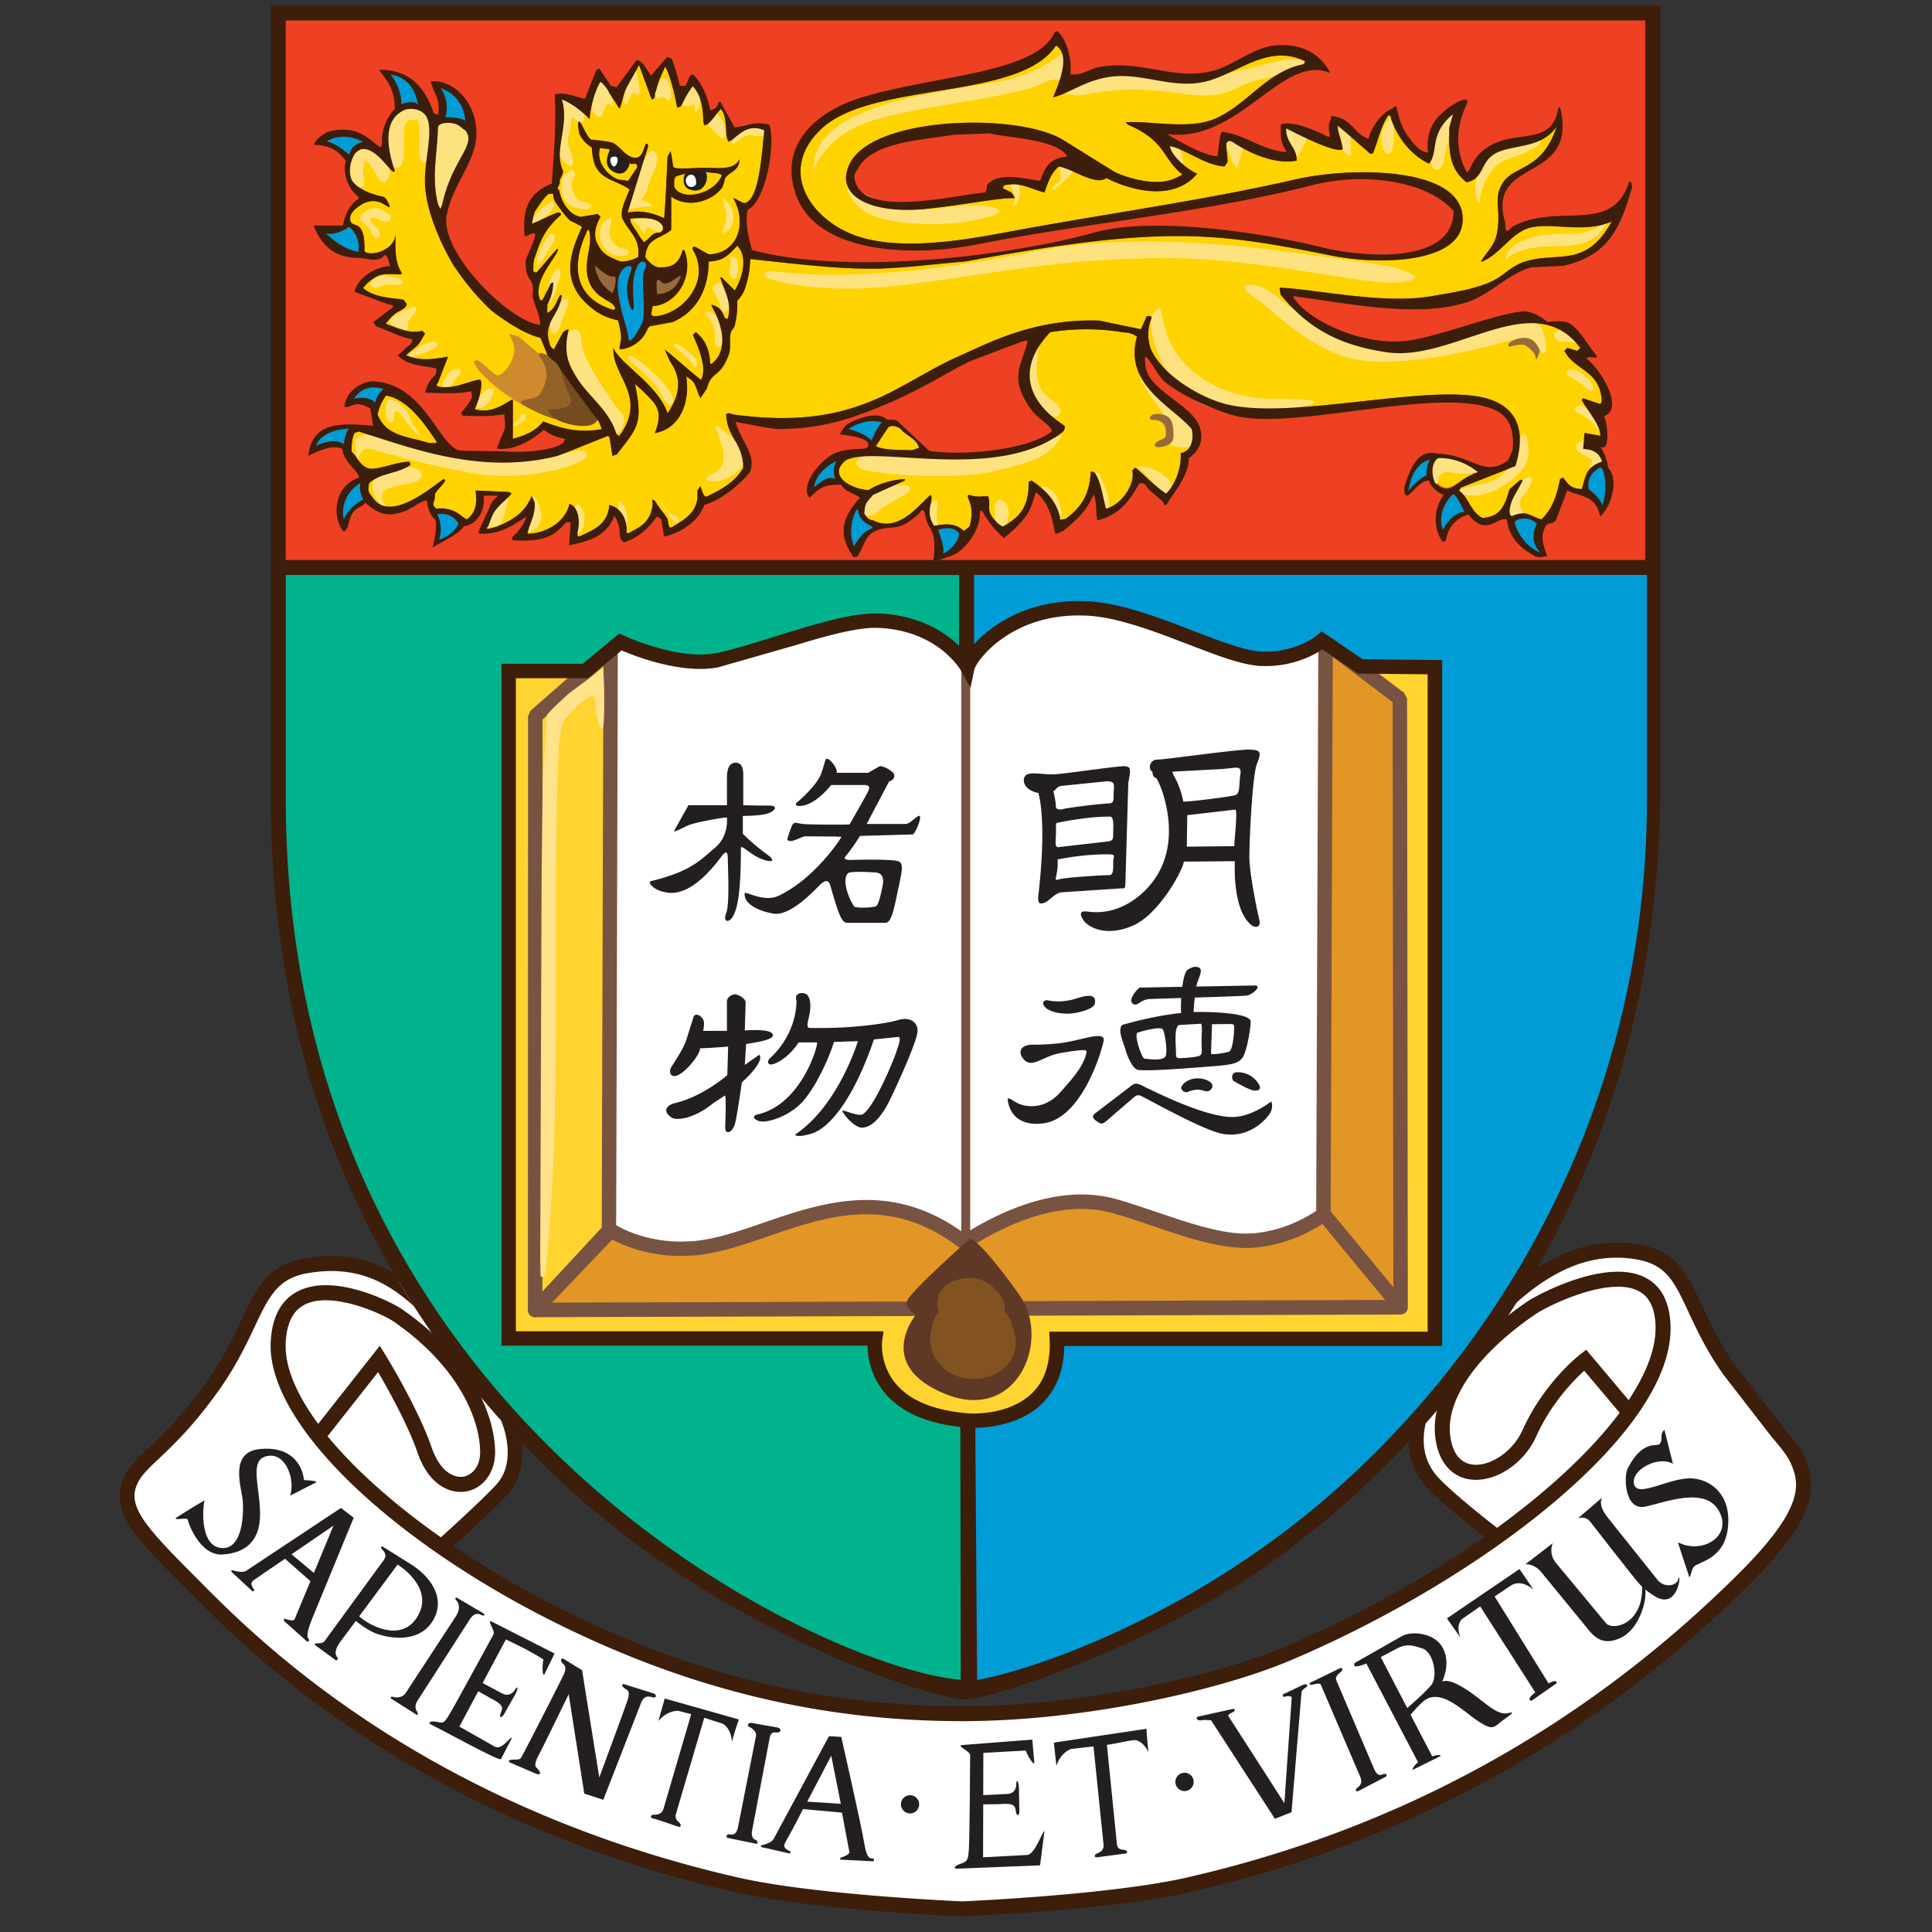 <svg xmlns="http://www.w3.org/2000/svg" xmlns:xlink="http://www.w3.org/1999/xlink" width="1000" height="1000"><rect width="100%" height="100%" fill="#333333" stroke="none"/><path fill="rgba(255,255,255,0)" d="M0 0h1000v1000H0z"/><g vector-effect="non-scaling-stroke" transform="matrix(10.12 0 0 10.12 2637.561 499.998)"><path d="M-237.933 29.635s3.171-2.352 3.478-3.787-1.943-6.445-4.502-8.799-7.369-2.456-8.495 0-1.331 3.706-3.984 6.457-3.652 3.084-1.897 5.5 11.759 12.423 24.564 16.31c2.423.738 8.25 2.85 17.448 2.85s21.717-2.516 33.38-11.239c1.656-1.238 9.279-7.31 9.578-10.002.237-2.134-2.465-3.796-4.077-6.641-1.611-2.851-2.039-7.54-8.679-5.027-.537.205-1.816.888-2.466 1.989s-2.418 3.468-3.7 4.839-1.041 3.083-.092 4.223c.559.671 3.271 2.894 3.271 2.894-8.25 5.451-14.918 8.743-27.075 9.008-1.281.02-13.939.749-26.752-8.575" fill="#fff"/><path d="M-246.461-5.613s-.158 17.034 12.891 30.086c10.591 10.588 22.257 12.582 22.257 12.582V-20.35h-35.148v14.737z" fill="#00b38c"/><path d="M-176.162-5.613s.155 17.034-12.893 30.086c-10.591 10.588-22.254 12.582-22.254 12.582V-20.35h35.147v14.737z" fill="#009cd5"/><path d="M-246.471-48.713h70.309v28.364h-70.309z" fill="#ee4023"/><path d="M-187.163 19.101h-19.175s-.421 4.345-4.75 4.252c-4.836-.108-4.75-4.252-4.75-4.252h-18.837v-34.284h47.512v34.284z" fill="#ffd430"/><path d="M-229.062-16.743s1.917 1.422 4.62 1.028c2.697-.388 7.883-3.122 10.866-1.562s2.555 1.138 2.555 1.138 3.089-3.195 7.921-1.988 4.76 2.577 7.21 2.308c2.52-.275 2.983-1.064 2.983-1.064v29.638s-1.74 1.899-5.539 1.119-6.677-3.586-12.643.355c0 0-3.374-2.417-6.927-1.812s-7.223 3.415-11.405 1.156l.078-29.712.281-.604z" fill="#fff"/><path d="M-187.096-25.864c.817-.017 1.399.225 1.843.588l-.076.148c-.539.17-.948.738-1.398.661-.33-.099-.304-.183-.518-.367-.009-.443.033-.76.149-1.03m-53.784-3.313c1.155.198 2.019 1.532 2.577 2.357v.072h-.368c-1.17-.35-2.222-.354-2.651-1.472.127-.447.223-.653.442-.957m11.381-12.597l-.442-.062c-.198.646.3 1.361.922 1.609l.517.073.443-.664c.062-.134.025-.257-.283-.195-.002 0-.454-.482-1.157-.761" fill="#ffd300"/><path d="M-211.465-16.168h.459v30.354h-.459z" fill="#785342"/><g fill="#3d1e0b"><path d="M-176.479-20.764h-69.537V-48.36h69.536v27.596h.001zm.085 12.193c0 16.746-8.438 29.244-17.131 36.397-7.046 5.802-14.631 8.27-17.128 8.688l-.093-12.9a2.53 2.53 0 0 1-.766-.147l.02 13.037c-6.633-.487-34.52-12.949-34.52-45.074v-11.428h34.442l-.01 4.276c.211.338.499.4.773.182V-20h34.413v11.429zm-70.383-40.555V-8.57c0 17.828 8.364 29.107 15.383 35.434 8.358 7.536 18.647 10.642 20.094 10.642 1.702 0 10.321-3.16 15.646-6.97 9.56-6.842 19.637-19.389 19.944-39.105v-40.557h-71.067z"/><path d="M-168.14 25.622c-.248-.807-.625-1.257-1.313-2.066l-2.405-3.11c-.815-1.149-1.289-2.167-1.706-3.061-.766-1.634-1.312-2.807-3.25-3.142-2.245-.381-4.162.411-5.802 1.632l-1.619 2.474c1.959-2.044 4.311-3.85 7.293-3.344 1.538.259 1.943 1.125 2.678 2.706.41.874.922 1.974 1.777 3.182l2.445 3.159c.661.781.963 1.143 1.165 1.8.295.955.164 2.23-2.744 5.143-7.889 7.884-17.415 13.142-28.319 15.63-3.963.898-11.402 1.213-11.479 1.215-.041-.002-7.483-.315-11.441-1.215-16.082-3.666-24.565-12.159-27.348-14.948l-.147-.15c-2.621-2.619-3.67-3.726-3.333-4.829.166-.534.553-.901 1.196-1.51.753-.713 1.785-1.689 3.101-3.548.847-1.205 1.367-2.297 1.782-3.18.735-1.553 1.181-2.493 2.729-2.751 2.397-.408 4.008.398 5.435 1.707-.367-.567-.72-1.144-1.058-1.729-1.225-.701-2.667-1.051-4.505-.738-1.941.33-2.507 1.525-3.295 3.188-.422.892-.9 1.91-1.71 3.057-1.27 1.798-2.272 2.741-3.002 3.436-.683.648-1.176 1.113-1.4 1.842-.49 1.59.851 2.929 3.524 5.601l.144.146c2.825 2.829 11.425 11.439 27.721 15.15 4.03.925 11.308 1.228 11.615 1.236.338-.011 7.618-.312 11.649-1.236 11.05-2.515 20.702-7.846 28.692-15.832 2.612-2.62 3.437-4.277 2.93-5.915m-67.933-.81c.019.795-.415 1.225-.847 1.303-.485.086-1.198-.246-1.624-1.468-.699-2.029-2.305-4.647-2.375-4.761l-.285-.463-3.15 3.996c-1.059-1.438-1.666-2.799-1.666-3.978l.003-.172c.05-1.012.377-1.655.997-1.96 1.397-.691 3.976.501 4.508.864 3.221 2.215 4.407 4.884 4.439 6.639m56.572-5.186l-.289.226c-.078.059-1.878 1.46-2.97 3.891-.49 1.091-1.674 1.892-2.591 1.751-.783-.121-1.037-.881-1.108-1.501-.216-1.847 1.405-4.148 4.336-6.165.657-.457 3.77-1.968 5.271-1.217.559.271.854.846.896 1.738l.002.175c0 1.098-.496 2.347-1.376 3.681l-2.171-2.579m-65.859-3.006c-.88.436-1.358 1.311-1.423 2.609-.24 4.759 8.143 12.022 18.685 16.202 5.429 2.149 10.892 3.193 16.699 3.193 6.192 0 13.125-1.562 16.77-3.107 9.762-4.136 19.703-11.695 19.439-17.2-.058-1.185-.501-1.993-1.323-2.397-1.987-.985-5.487.886-6.046 1.272-3.219 2.216-4.917 4.728-4.662 6.893.145 1.23.782 2.02 1.75 2.171 1.271.193 2.772-.771 3.413-2.194.767-1.708 1.931-2.884 2.457-3.359l1.812 2.146c-1.417 1.898-3.587 3.931-6.271 5.887-.358-.275-2.24-1.749-3.017-2.584-.892-.968-.962-2.321-.263-3.813a51.74 51.74 0 0 1-1.208 1.336c-.153 1.138.146 2.17.909 3.001.73.782 2.313 2.046 2.927 2.529-2.938 2.06-6.438 4.019-10.215 5.618-3.576 1.507-10.38 3.037-16.471 3.037a43.79 43.79 0 0 1-16.419-3.136 50.92 50.92 0 0 1-9.614-5.053c.624-.567 2.048-1.866 2.742-2.617.626-.677.87-1.6.76-2.647a34.21 34.21 0 0 1-1.049-1.134c.489 1.338.422 2.508-.272 3.257-.722.781-2.319 2.231-2.83 2.691-2.405-1.695-4.402-3.474-5.794-5.171l2.584-3.279c.496.848 1.518 2.675 2.022 4.131.579 1.683 1.698 2.112 2.483 1.972.893-.157 1.503-1.009 1.479-2.069-.039-1.948-1.315-4.876-4.771-7.257-.464-.324-3.41-1.855-5.283-.928"/></g><g fill="#231f20"><path d="M-245.788 27.088l1.284-.654s.306-.103-.576-.14c-.093-.856-.737-1.754-2.272-1.586-1.528.162-.956 1.86-.873 2.546s.027 2.6-1.069 2.514c-1.094-.078-.983-1.967-.874-2.431-.465.245-1.397.852-1.48.901-.035.021.023.055.156.051.188-.014.479-.064.474.054-.003.084.6 1.837 1.774 1.757s1.943-.688 1.918-2.134c-.031-1.451-.57-2.748.387-2.906.962-.174 1.411 1.259 1.151 2.028m.07 3.001l2.147-1.467-1.005 2.419-1.142-.952zm3.18-1.871l-.653-.499-4.866 3.227c-.103.066-.4.049-.612-.024-.156-.052-.156.032-.091.092l1.062.983.09-.075c-.052-.069-.288-.327-.062-.498.096-.073.782-.535 1.619-1.107l1.301 1.147-.812 1.948c-.069.15-.516-.041-.515-.039l-.046.107 1.23 1.095.087-.106c-.115-.101-.184-.293.151-1.106l2.117-5.145m23.196 14.522l1.229-2.348.49 2.46-1.719-.112zm1.742-3.31l-.629-.039-2.838 5.271c-.054.115-.323.245-.539.291-.167.03-.122.105-.034.121l1.409.319.04-.106c-.079-.035-.413-.139-.301-.402.043-.111.492-.853.929-1.765l1.998.182.378 2.002c.038.163-.429.296-.429.296s-.122.101.035.111l1.646.08v-.145c-.155-.002-.35.09-.49-.78-.155-.948-1.175-5.436-1.175-5.436m-26.929-4.708l1.1.802.093-.099c-.072-.108-.334-.323.219-1.002l2.824-3.81s1.935 1.166 1.006 2.679c-.816 1.335-2.472.431-2.973-.033-.303-.276-.303.128-.303.128s.655.58 1.234.778 2.093.509 2.823-.653-.099-2.342-1.282-3.023l-1.286-.806s-.15.03.006.174c.152.151.215.323.07.523l-3.025 4.144c-.196.23-.508.019-.506.198m7.223-2.298s.34.302 0 .829l-2.603 3.976s-.216.28-.642.146c-.06-.021-.172.039-.031.123l1.22.771c.188.122.072-.124.072-.124s-.208-.231.02-.575l2.715-4.223c.247-.301.413-.215.566-.146s.175-.033.072-.101l-1.381-.811-.05.077m1.875 1.168l3.21 1.63-.525 1.07c-.081.11-.129-.304-.049-.769-.768-.497-1.917-1.021-1.917-1.021l-2.379 4.456 1.834 1.04c.369.146.753-.515.865-.479l-.573 1.104c-.08.124-2.779-1.376-3.561-1.76-.192-.096-.094-.206.271-.146.369.066.369.082.654-.381s2.141-3.898 2.252-4.086c.112-.197-.385-.787-.082-.658"/><path d="M-236.141 36.568l1.197.64c.253.143.51.047.654-.191s.191-.096.015.238l-.589 1.036c-.126.209-.272.16-.126-.156s-.129-.466-.588-.705l-.863-.496.3-.366zm24.724 3.276l3.587-.278.105 1.191c-.01.137-.266-.195-.44-.63l-2.169.118-.014 5.342 2.267-.121c.394-.045.762-1.203.874-1.227l-.227 1.76-4.229.169c-.215.006-.181-.141.172-.253.354-.117.378-.209.417-.75s.066-4.584.064-4.8c-.001-.226-.735-.471-.407-.521"/><path d="M-210.47 42.412l1.359-.064c.291-.008.462-.218.462-.5s.117-.179.136.198l.02 1.195c-.003.244-.15.276-.189-.067-.038-.352-.346-.338-.864-.305l-.998.012.074-.469zm-24.113-1.689l1.428.614c.232.031.185-.117-.062-.365-.06-.061-.045-.283.147-.623.175-.313 1.528-3.105 1.528-3.105l.796 5.083.974.317 1.927-4.943c.166-.428.406-.342.605-.296s.216-.14.019-.208l-1.444-.451c-.215-.08-.156.135.027.226s.207.225.127.51-1.467 4.019-1.467 4.019l-.88-5.483-.917-.564c-.174-.104-.224.086-.061.231.163.151.154.286.035.562s-2.068 4.078-2.182 4.259c-.112.174-.707-.023-.6.217m7.953-3.259l-.324 1.151c.468-.564 1.02-.519 1.02-.519l.657.17-1.419 4.847c-.146.438-.57.202-.628.359-.03.076-.009.104.164.146.21.047.977.327 1.134.373s.176.063.199.008c.08-.228-.363-.229-.218-.67l1.435-4.879.913.293c.213.082.469.402.505.938.11-.452.354-1.145.354-1.145l-3.792-1.072zm19.901 2.258l.133 1.188c.221-.702.749-.864.749-.864l1.146-.129.515 5.023c.032.46-.459.401-.446.573.006.082.035.086.208.061l1.258-.167c.157-.026.186-.015.181-.079-.024-.24-.486.024-.52-.433l-.51-5.061c.366-.037.924-.185 1.353-.237.224-.03.543.136.777.616-.066-.461-.105-1.199-.105-1.199l-4.739.708zm-16.67 4.876l1.49.304s.118-.138-.152-.244c-.038-.014-.163-.176-.099-.449l.896-4.728c.064-.312.214-.29.375-.275s.315-.201-.011-.265l-1.26-.223c-.224-.046-.265.151-.152.198.152.062.386.25.35.461l-.925 4.681c-.061.285-.201.414-.425.357-.162-.031-.217.15-.087.183m9.781-1.723c0 .166-.088.321-.232.404s-.322.084-.466.001-.234-.237-.234-.403c-.001-.257.208-.466.465-.467s.466.208.467.465m14.042-1.143a.47.47 0 0 1-.47.466.47.47 0 0 1-.466-.47.47.47 0 0 1 .47-.466.47.47 0 0 1 .466.47m.2-3.336l1.837-.404s.209.063-.117.215c-.213.097-.155.151-.082.255l2.8 4.355.377-5.419s-.118-.124-.408-.003l-.069-.129 1.096-.517c.103-.043.298.025.062.181-.188.12-.172.2-.188.296l-.505 6.056-.848.335-3.262-5.032s-.258-.041-.507-.006-.276-.15-.186-.183m6.297-1.651l2.026 4.734c.07.182.08.374-.115.521s-.115.257.021.193l1.363-.71c.154-.086.075-.222-.154-.13-.232.1-.356-.143-.458-.4l-1.89-4.429c-.047-.123.035-.266.217-.402.136-.101.132-.28-.052-.191l-1.469.714c-.112.066-.066.159.149.1s.329-.047.362 0m5.631.063c-.291.336-.896.877-1.205 1.145l-1.356-2.606.737-.387c.553-.323.872-.225 1.408-.047s.817 1.439.416 1.895m4.007 1.394c-.426.111-.772-.123-1.508-.703s-1.545-1.076-1.918-.898c.106-.237.427-1.024.012-1.757s-1.536-.841-2.045-.585l-2.437 1.387c-.131.255.171.199.592.029l2.647 5.056c-.267.195-.293.394-.293.394l1.451-.721s-.003-.115-.437.02l-1.104-2.124c.137-.165.359-.433.654-.695.843-.685 1.91.396 2.682.936s.884.442 1.201.182c.325-.272.934-.631.503-.521m2.016-1.51l-2.76-4.446.809-.543c.584-.394 1.192.211 1.192.211l-.73-1.071-3.71 2.525.688.977s-.294-.684.148-.99l.867-.599 2.816 4.396c-.521.398-.193.428-.193.428l1.285-.892c-.001-.001.059-.253-.412.004m-1.187-6.089l1.404-1.085s-.239.492.138.986l2.613 3.146c.513.372 2.013-.164 1.796-2.196.474.338.059 2.37-1.07 2.907-1.047.495-1.478-.21-1.816-.611L-181.8 31c-.376-.457-.812-.397-.812-.397"/><path d="M-179.925 28.25l1.248-1.067s-.278.335.276 1.024l2.59 3.244c.434.414.967.176 1.009-.062s.117-.078.02.278-.425 1.085-1.264.535c-.575-.377-.651-.514-.832-.711s-2.152-2.729-2.413-3.065-.634-.176-.634-.176m4.862-2.79l-.437-1.733s-.145.098-.145.287 0 .461-.216.481c-.216.025-.87-.073-1.517 1.205-.219.428-.146 2.167.892 1.952s3.085-1.062 3.783.237-.891 2.216-2.096 1.59c-.026 0 .458 1.422.575 1.787.1-.096.098-.423.247-.556.285-.264 1.59-.384 1.733-2.07s-.962-2.378-1.831-2.433c-1.156-.074-2.844 1.061-2.987.267-.132-.713 1.253-1.448 1.999-1.014"/></g><g fill="#ffd300"><use xlink:href="#B"/><path d="M-231.454-38.116a4.4 4.4 0 0 1 .593.316c-.665 1.437-1.152 2.96.661 4.273.354.257.797.435 1.157.492.222.425 1.366.692 1.646.319l1.178-.22c1.266-.55 1.828-1.709 1.843-3.096.829-.031 1.045-.401 1.472-.812l.148.223c.345.625.007 1.62-.294 2.061l-.664-.66h-.074c.195.69.642 1.349.368 2.134l-.148-.073c-.122-.375-.267-.555-.664-.664v.074c.459.77.958 2.205 0 2.946h-.072c-.016-.749-.307-1.29-.737-1.623l-.148.15c.203.468.77 1.686.414 2.293l-1.857-1.547.263.587c.394.595.762 1.378-.114 2.671-.487-1.447-2.407-2.505-2.773-3.338-.081 1.439 1.773 2.455.311 4.493l-.149-.074c-.379-1.267-1.442-1.919-2.061-2.948-.439-.724-.645-1.244-.393-2.414l-.275.128-.48.887c-.217-.135-.204-.282-.253-.441-.213-.902.394-1.248.61-2.037l.052-.25c-.027 0-.038-.229-.221.218-.174.334-.203.465-.521.643l.004-.418a2.47 2.47 0 0 0 .305-1.14l-.129.044-.11.23c-.074.171-.139.25-.212.422-.098.224-.199.252-.224.194-.375-.875.614-1.927.89-2.478.067-.194-.005-.149-.075-.072l-1.013 1.16-.151-.068c0-.223 0-.492.057-.649.324-.984.542-1.508 1.333-2.217.083-.041-.01-.186-.155-.141-.369.124-.924.437-1.293.56 0-.123.076-.458.149-.631.221-.322.411-.649.706-.888l.249.018.312-.542c-.038-.271.173-.371.166-.664-.51-1.011.355-2.311-.061-3.636.682.257 1.358.934 1.423 1.006.021-.625.301-1.536.555-1.916.144.125.317.309.451.576l.519.812c.117-.255.188-.706.307-.961.202-.432.486-.852.687-1.285l.648 1.769c.283-.1.083-.207.223-.429.123-.59.32-.861.465-1.253.267.454.479 1.381.614 2.086h.074l.149-.074c.196-.452.383-.737.578-1.004.699.722.441 1.955.614 1.988.271-.01.601-.625.823-.822.392.431.169 1.439.405 1.671l.231-.138c.495-.436.93-.739 1.586-.442-.136 1.276-.261 3.394-.923 3.683-.121.122-.489-.196-.663-.22.732 1.308.219 2.836-1.251 2.874l-.662-.37c-.126-.047-.198-.023-.148.15.954 1.609-.554 3.321-1.99 3.39l-.147-.074.076-.444c1.236-.069 2.144-1.542 1.619-2.873h-.079c-.218.608-.391.904-1.251.884l-.663-.515c.071-1.032.771-.906 1.324-1.403v-1.695c.908.646 2.152.197 2.622-.49.316-.883.024-.771-.052-.579-.399.965-2.091 1.316-2.422.554v-.364l.075-.146c.414-.161 1.166-.285 1.62-.223.461.062.737-.008.885.369.169-.396.761-.38.768-1.043-.306.624-1.166.429-1.904.445-.664.018-1.412.095-1.481-.045l-.14-.805-.164.277-.172 3.151c-.52-.233-1.101-.43-1.849-.286v-.072l1.032-3.316c-.014-.149-.087-.172-.146-.074-.125.338-.176.578-.441.661h-.075c-.469-.023-.758-.573-1.154-.77-.405-.1-.689-.113-1.107-.164-.195-.123-.366-.588-.54-.858-.09-.147-.18-.054-.061.551a1.57 1.57 0 0 0 .638.713s.017.673.233 1.044c.378.642 1.101.667 1.695 1.105-.146.422-.501 1.034-.371 1.472.324.683.938 1.021.811 1.99-.286.135-.426.203-.884.219-.546-.195-.948-.375-1.179-.884-.273-.443-.076-1.043.148-1.4l-.148-.146-.885.146c-.521-.107-.946-.64-1.093-1.379l-.239-.158s-.188.454.075.832c.27.376.64.856.745.907"/></g><g fill="#ffe280"><use xlink:href="#C"/><use xlink:href="#C"/></g><g fill="#835221"><use xlink:href="#D"/><use xlink:href="#E"/></g><g fill="#ffd300"><path d="M-231.454-38.116a4.4 4.4 0 0 1 .593.316c-.665 1.437-1.152 2.96.661 4.273.354.257.797.435 1.157.492.222.425 1.366.692 1.646.319l1.178-.22c1.266-.55 1.828-1.709 1.843-3.096.829-.031 1.045-.401 1.472-.812l.148.223c.345.625.007 1.62-.294 2.061l-.664-.66h-.074c.195.69.642 1.349.368 2.134l-.148-.073c-.122-.375-.267-.555-.664-.664v.074c.459.77.958 2.205 0 2.946h-.072c-.016-.749-.307-1.29-.737-1.623l-.148.15c.203.468.77 1.686.414 2.293l-1.857-1.547.263.587c.394.595.762 1.378-.114 2.671-.487-1.447-2.407-2.505-2.773-3.338-.081 1.439 1.773 2.455.311 4.493l-.149-.074c-.379-1.267-1.442-1.919-2.061-2.948-.439-.724-.645-1.244-.393-2.414l-.275.128-.48.887c-.217-.135-.204-.282-.253-.441-.213-.902.394-1.248.61-2.037l.052-.25c-.027 0-.038-.229-.221.218-.174.334-.203.465-.521.643l.004-.418a2.47 2.47 0 0 0 .305-1.14l-.129.044-.11.23c-.074.171-.139.25-.212.422-.098.224-.199.252-.224.194-.375-.875.614-1.927.89-2.478.067-.194-.005-.149-.075-.072l-1.013 1.16-.151-.068c0-.223 0-.492.057-.649.324-.984.542-1.508 1.333-2.217.083-.041-.01-.186-.155-.141-.369.124-.924.437-1.293.56 0-.123.076-.458.149-.631.221-.322.411-.649.706-.888l.249.018.312-.542c-.038-.271.173-.371.166-.664-.51-1.011.355-2.311-.061-3.636.682.257 1.358.934 1.423 1.006.021-.625.301-1.536.555-1.916.144.125.317.309.451.576l.519.812c.117-.255.188-.706.307-.961.202-.432.486-.852.687-1.285l.648 1.769c.283-.1.083-.207.223-.429.123-.59.32-.861.465-1.253.267.454.479 1.381.614 2.086h.074l.149-.074c.196-.452.383-.737.578-1.004.699.722.441 1.955.614 1.988.271-.01.601-.625.823-.822.392.431.169 1.439.405 1.671l.231-.138c.495-.436.93-.739 1.586-.442-.136 1.276-.261 3.394-.923 3.683-.121.122-.489-.196-.663-.22.732 1.308.219 2.836-1.251 2.874l-.662-.37c-.126-.047-.198-.023-.148.15.954 1.609-.554 3.321-1.99 3.39l-.147-.074.076-.444c1.236-.069 2.144-1.542 1.619-2.873h-.079c-.218.608-.391.904-1.251.884-.278-.045-.517-.262-.663-.515.071-1.032.771-.906 1.324-1.403v-1.695c.908.646 2.152.197 2.622-.49.316-.883.024-.771-.052-.579-.399.965-2.091 1.316-2.422.554v-.364l.075-.146c.414-.161 1.166-.285 1.62-.223.461.062.737-.008.885.369.169-.396.761-.38.768-1.043-.306.624-1.166.429-1.904.445-.664.018-1.412.095-1.481-.045l-.14-.805-.164.277-.172 3.151c-.52-.233-1.101-.43-1.849-.286v-.072l1.032-3.316c-.014-.149-.087-.172-.146-.074-.125.338-.176.578-.441.661h-.075c-.469-.023-.758-.573-1.154-.77-.405-.1-.689-.113-1.107-.164-.195-.123-.366-.588-.54-.858-.09-.147-.18-.054-.061.551a1.57 1.57 0 0 0 .638.713s.017.673.233 1.044c.378.642 1.101.667 1.695 1.105-.146.422-.501 1.034-.371 1.472.324.683.938 1.021.811 1.99-.286.135-.426.203-.884.219-.546-.195-.948-.375-1.179-.884-.273-.443-.076-1.043.148-1.4l-.148-.146-.885.146c-.521-.107-.946-.64-1.093-1.379l-.239-.158s-.188.454.075.832c.27.376.64.856.745.907"/><use xlink:href="#B"/><use xlink:href="#D"/><use xlink:href="#E"/></g><path d="M-225.629-40.437s-.173.54.245.709.712.015.849-.318.084-.727-.357-.687-.588.063-.737.296m-2.786-.626s-.16.762-.786.465-.333-.896-.248-1.127 1.034.476 1.034.662" fill="#231f20"/><path d="M-183.446-31.667s.646-.211.866-.06.496.404.496.621.167-.15.198-.342-.384-.781-.889-.685c-.499.094-.821.305-.671.466" fill="#966a3d"/><path d="M-232.882-31.188s-.537-.386-.938-.769-.346-.228-.635-.343.115.325.135.726-.308 1.131-.784 1.363c-.271.097-.958-.92-1.248-.749s1.456 1.938 3.086 2.548c1.631.616.979-2.338.384-2.776" fill="#ce8a2d"/><path d="M-232.975-31.364s.59.136.977.558 1.131 2.494 1.131 2.494-.326 1.168-3.046-.405c-.382-.341.69-.173.898-.533s.614-1.019.058-1.824c-.211-.229-.018-.29-.018-.29" fill="#926227"/><path d="M-232.056-30.824s.288 1.092.575 1.689c.287.592-.575.669-.958.669s.038.422.44.595 1.514.459 1.88.019c.361-.44-1.937-2.972-1.937-2.972" fill="#754c1f"/><g fill="#ffe280"><path d="M-238.135-42.679s.646.044.57.338-.379 2.035-.242 2.423c.136.393 1.171-1.624 1.234-2.14s-.298-1.253-1.003-1.211-.918.537-.559.59m-.539 1.362s-.39.602-.495-.085.147-1.91-.18-1.875c-.326.029-.6-.073-.61.651-.011.729.063 1.889-.39 1.815s-.59-1.025-.497-1.603.167-1.582 1.318-1.561 1.034 1.643.854 2.658m-2.001.717s-.201 1.034-.653.23-.674-1.009-.708-.536.04.822.04.97-.748.201-.811-.242-.023-1.17.242-1.499 1.435-.368 1.89 1.077m.03 2.265s-.632-.736-1.296-.263.104.549.274 1.021.476.438.465.107-.635-.567-.445-.768 1.055.558 1.002-.097m.476 3.196s-.792-.287-1.18-.075-.462.453-.157.507.506-.213.914-.14.759-.04.423-.292m.674 1.434s-.684.242-1.042.524-.085.424.474.591.097-.24.475-.598.26-.61.093-.517m1.085 1.79c-.25-.086-1.064.401-1.263.634s.263.115.76-.085.895-.41.503-.549m1.296 1.395s-.376-.129-.632.283-.367.538-.201.631.455-.029.548-.305c.07-.191.528-.455.285-.609m1.603.966s-.359.032-.611.506-.063.59.222.473c.285-.112.748-1.051.389-.979m1.497 1.383s.075.148-.263.392.142.171.495-.162c.18-.166-.085-.464-.232-.23m1.538-10.892s-.687.396-.892.887c-.208.486.578-.141.808-.298.227-.163.389-.742.084-.589m-.099 1.714s-.526.693-.579 1.235.125.246.457-.289l.418-.693c.1-.206-.075-.542-.296-.253m-.023 2.668s.131-.663.388-.897.315.196.146.623-.268.893-.448 1.042c-.187.154-.117-.56-.086-.768m.708.657s.275-.252.329-.015-.29.792-.383 1.182-.412.814-.524.237.099-.551.237-.812c.134-.256.165-.447.341-.592m.244 1.767s.27-.464.557-.26.045.687.532 1.626 1.319 2.134 1.578 2.444.336.291.214.78-.335.534-.609.106-1.624-2.041-1.922-2.452-.739-1.793-.35-2.244m3.179 1.251s1.18.969 1.536 1.571.503.884.689.64-.272-.875-.887-1.462-1.522-1.303-1.338-.749m2.324-.666s.76.565.943.91.334-.051.1-.345-1.204-1.028-1.043-.565m2.392-1.311s-.292-.396-.625-.458-.063.198.11.468.221.614.196.944.282.591.455.062-.136-1.016-.136-1.016m.11-1.806s-.228-.37-.552.084c-.062.087.356.591.429 1.032s.442.185.467-.27-.344-.846-.344-.846m.345-1.498s.099.333-.012.7.367.674.417.148-.013-.885-.405-.848m-.406-2.947s.405.857.111 1.398.206.345.354.025c.481-1.019-.65-1.668-.465-1.423m-5.785 1.001s-.507.208-.468.827.489 1.108 1.072 1.093c.583-.02.47-.321.133-.377s-.754-.396-.696-.903.186-.736-.041-.64m-1.165-.47s-1.183 0-1.238-.941.262-.882.411-1.015.396.113.17.396.059 1.107.45 1.163.676.302.207.397m-1.277-2.614s.544.715.603.227-.396-.752-.208-1.41.056-1.07.318-.791.601.112.454-.263-1.091-1.277-1.224-.769-.319 2.612.057 3.006m1.579-2.426s.414.622.564.113.318-.544.487-.357-.278-1.296-.638-1.202-.413 1.446-.413 1.446m1.766-.299s.337-.81.454-.602.282.148.187-.356-.093-.999-.337-.676c-.246.317-.621 1.671-.304 1.634m1.563-.283s.301-.225.413-.076.299.263.299-.187-.281-1.204-.583-.603-.242.621-.129.866m1.256.322s.416.055.565-.057.055.226.151.357.376-.583.131-1.187-.865.489-.847.887m1.355.995s.152.188.339.337.47.657.527.058c.056-.604-.489-1.186-.603-.923a5.62 5.62 0 0 1-.263.528m1.28.995s.641-.6 1.016-.468.901-.019.658-.32-1.243-.283-1.431-.039-.375.697-.243.827m-4.515.696s.416-.712.586-.187-.249.977-.436 1.673-.507.622-.167.713c.338.097.562.318.054.283s-1.031.393-.785-.151c.24-.544.355-1.919.748-2.331m26.63 10.812s-1.353-2.489-.409-3.097c.337-.216.118 1.115 1.018 2.347.892 1.234 2.684 2.274 4.982 2.251s2.634.191 1.039.458-4.914.968-6.63-1.959m6.281-3.242s-.983-.958-1.744-1.08-.588.317.027.639 2.675 2.652 5.083 3.144 6.381-.492 7.784-.91c1.397-.417 1.473 0 1.719.443s.467-.024.17-.912c-.296-.882-1.275-.759-3.928.124s-4.098.885-5.969.173c-1.864-.712-1.817-1.078-3.142-1.621m13.754 1.278s.562-.271.982.541c.146.245.045-.023-.567 0s-.71-.444-.415-.541m.491 2.236s.81.441 1.079.737.49-.123-.1-.64-1.101-.441-.979-.097m.538 1.941s.64.245.935.711.664.541.344-.048c-.161-.298-.607-.774-.95-.987-.329-.21-.607.22-.329.324m.247 1.422s-.589.196-.172.566.833.269.614.662.518-.072.639-.147-.198-.49-.466-.737-.345-.492-.615-.344m-3.291.074s.343-.906.493-.074.022 1.399-.886 2.063-1.621.81-2.158.736c-.542-.072-.938-.222 0-.417.927-.194 1.564-.344 1.961-.835s.689-.711.59-1.473"/><path d="M-185.034-25.247s-.785.148-1.229.024-.76.022-.785.368-.294.295-.369-.124.048-1.033.419-1.082 1.325.247 1.964.814m1.967.748s.214-.322.501-.465.368.036.177.429-.646.705-.489 1.049.263.274-.133.479-.765.155-.536-.357l.48-1.135m-38.242-10.661s2.366.9 7 .317 7.949-1.341 13.07-1.364 10.098 1.364 12.07 1.243c1.978-.121.375-.806-1.979-1.063s-10.021-1.843-16.764-.479-10.942 1.215-12.601 1.029-.796.317-.796.317m4.021-4.853s-.151 1.542 2.476 1.934 4.472-.152 4.984-.305.422-.512-1.026-.512-3.05.543-4.381-.028c-1.33-.576-2.053-1.089-2.053-1.089m-1.719-.689s.486-1.683 2.832-2.479 7.351-1.241 8.718-1.902c1.374-.665 1.019.133 1.019.133s.223.53 1.196.397 2.169-.486 4.868-.087 2.701-.356 4.072-.667 3.231-1.015 1.905-1.06-3.411 1.104-5.932.838-4.604-.131-5.797.488c-1.198.619.262-.311.085-1.327s-.398.662-4.029 1.239-9.072 1.33-8.937 4.427m10.056.805s.398.64.188.877.292.187.292-.585-.345-.451-.48-.292m2.235.212s.424-.371.903-.852-.265-.772-.505-.426.159.694-.265.958-.133.32-.133.32m6.411-2.206l.212.849s-1.035-.167-1.035-1.142c-.002-.451.823.293.823.293m2.977 1.037s.211-.826.319-1.038-.876-.666-.903-.399.344 1.491.584 1.437m3.006-.479s.424-.611.532-1.011-1.41-.849-1.118-.345.266 1.25.586 1.356m2.073-.771s.798 1.118.718.451.157-1.144-.318-1.409-.4.958-.4.958m2.872-1.411s-.69.533-.584 1.357.558.849.61 0-.026-1.357-.026-1.357m2.423.507s-.479 1.144-.508 1.729.56.903.719-.055.371-1.542.507-2.045c.132-.511-.718.371-.718.371m1.859 2.659s-.214-.876 1.223-1.49c.744-.315 1.995-.45 1.995-.45s.452.371-1.701 1.039c-.826.291-1.303 1.407-1.357 2.046s-.4-.482-.16-1.145m1.488 4.228s.478-.69 2.422-.69 2.207-.508 2.605-.958-.081-.107-.825.186-1.598-.054-2.952.346-1.25 1.116-1.25 1.116m-23.516 3.83s-1.084 1.08-.893 2.324c.106.712.784 1.7 1.138 1.829s.63-.094.39-.501-1.263-.462-1.093-2.226c.061-.681.018-.82.458-1.426m4.806 1.983l2.598 2.428c.293.313.421.818.293 1.15s-1.855.314-1.39-.389-1.557-2.336-1.501-3.189m-14.265 4.26s-.631.397.103.647 4.719.61 6.921.045 2.621-.798 3.25-1.804c-.566.188-2.58 1.3-8.179 1.048-.958-.042-1.718-.062-2.095.064m1.613 1.511s.902-.21.882.125-.923.567-1.554 1.111-.985.232-.903-.209.716-.942 1.575-1.027m2.316.683s-.036.186-.064.592a2.41 2.41 0 0 0 .072.751s-.434.203-.495-.688c-.027-.428.334-.655.487-.655m5.222-.59s.218-.221.646.167c.421.385.567 1.4.328 1.768a3.73 3.73 0 0 0-.974-1.935m2.801-.589s.052-.461.273-.021.554 1.18.407 1.771c-.131.201-.315.11-.479-.775s-.201-.975-.201-.975m-4.816 1.217s.485.052.397.812-.275.76-.552.416-.156-1.47.155-1.228m6.996-1.757s1.113 1.146 1.341 1.425.614-.107.367-.54-.92-.874-1.708-.885m-39.816-.367s0-.656.657-.485 4.713 1.368 6.771 1.368 4.317-.674 4.214-1.106-.744-.036-1.762.05-4.543.328-8.016-.742c-.908-.281-2.125-.57-2.056.139s.106.948.192.776m2.161.5s.916-.26 1.034.313-1.657.447-1.948.88.222.689.084.794-1.036-1.124-.466-1.469a3.04 3.04 0 0 1 1.296-.518m5.475 1.519s-.154.884-.344 1.193-.846.33-.846.33.448-1.711 1.19-1.523m1.226.329s-.032-.641.172-.332.793 1.626-.69 1.798c.189-.843.518-1.466.518-1.466m9.462-4.022s.556.364.784.635.908.867.504 1.393-1.124.901-1.686.78.221-.32.527-.645c.632-.668-.518-2.412-.129-2.163m-16.547-.289s-.034-.812.347-.323.609.859.896 1.05-.274-.417-.418-.893-1-1.169-1.17-.788-.003 1.431.345.954m9.227 4.584s.087-.543.339-.17.213.693.128 1.021-.424.466-.424.466l-.043-1.317zm2.276-.01s-.083-.648.16-.363.36.723.224 1.468l-.384-1.105m2.267-.332a.89.89 0 0 0 .745.662c.182.616-.264.253-.521-.173s-.459-.585-.224-.489"/></g><path d="M-230.639-37.502c.155-.483.219.252.188.512-.052.443-.265 1.163-.115 1.772.275 1.101 1.249 1.142 1.385 1.527.057.116-.063.164-.206.093-1.829-.607-2.047-2.197-1.252-3.904" fill="#ffd300"/><path d="M-229.13-41.395s-.333-.049-.28.219.184.357.28.221.161-.366 0-.44m3.77.933s-.271.111-.169.417.491.22.505.011-.065-.502-.336-.428" fill="#fff"/><path d="M-215.242-27.483c.076-.159.356-.208.663 0 .292.373.844.498.955.983l-.365.122c-.46-.023-1.533.011-1.842-.219l.589-.886" fill="#ffd300"/><g fill="#3d1e0b"><path d="M-230.639-37.502c.155-.483.219.252.188.512-.052.443-.265 1.163-.113 1.772.272 1.101 1.246 1.142 1.383 1.527.057.116-.063.164-.206.093-1.829-.607-2.047-2.197-1.252-3.904m15.397 10.019c.076-.159.356-.208.663 0 .29.373.843.498.955.983l-.365.122c-.46-.022-1.533.011-1.842-.219l.589-.886m5.01-12.082c-1.638.143-6.497 1.392-6.693-.778-.038-.161.125-.369.149-.391.684-1.393 3.15-1.491 4.928-1.781l1.84-.071c1.006.25 3.383.278 3.977 1.177-.909.106-1.137.517-1.397 1.252-.855-.11-2.141-.487-2.726.223-.003.219.012.147-.078.369m30.502 15.177c-.617-.047-.667-.252-.958-.591l-.149.074c-.178.904-.407 1.546-.956 2.064-.583-.158-.748-.506-1.513-.166-.144-.083-.107-.275-.107-.349.086-.527.288-.749.486-1.138l.102-.191c.083-.108.106-.251-.076-.147l-.516.443c-.238.763-.41 1.421-1.398 1.472-.62-.339-.661-.985-1.179-1.397l.075-.15 2.798-1.104c.568-1.826.041-2.913-1.215-3.38-2.717-1.01-10.162 1.086-13.592.209-1.409-.359-3.291-1.549-3.832-2.798a2.19 2.19 0 0 1 .013-1.571c.071-.166-.163-.139-.23-.123l-.297.664-2.136-.444c-3.347-.109-5.644 1.144-7.221 1.844-3.163 1.397-5.171 3.83-11.505 2.958-.24-.113-.306-.037-.354-.013.066 1.231.83 1.398.879 2.734-.458.786-1.137 1.11-1.836 1.466-.18.095-.265-.232-.355-.523l-.157.229c.103 1.021-.55 1.424-1.256 1.841-.168.114-.2.087-.267-.384-.245-.395-.369-.475-.615-.869-.108-.17-.208-.173-.147.074-.068.784-.466 1.125-1.032 1.399-.235.166-.353.176-.295-.074-.031-.647-.347-1.107-.887-1.251-.092.939-.699 1.228-1.397 1.545-.243.129-.263.065-.22-.221.116-.481.048-1.233-.43-1.38-.175.87-1.135 1.51-2.147 1.529.132-.622.423-.939.366-1.622l-.148-.302c-.346.818-.907 1.194-1.768 1.555-.194.046-.475.164-.547.088.134-.054.248-.708.51-.978.27-.341.506-.46.774-.808l-.149-.073-1.692-.072c.086.7.011 1.125-.441 1.473-.328-.135-.585-.629-1.58-.552-.295-.293-.028-.27-.062-.734.198-.345.34-.361.537-.705l-.074-.075c-.567.359-2.806 2.356-3.684.887-.206-.229-.198-.335-.148-.665.558-.537 1.501-.47 2.136-.958l-.073-.146c-.824.023-1.803.542-2.21.293-.364-.191-.461-.54-.738-.81-.012-.425.029-.716.148-.957l.22-.073c2.862.919 6.347 2.226 10.169 1.25l2.578-1.029.073.072.149.958.22-.073c1.028-1.343 1.369-1.522.935-3.609l.401.357c.635.661 1.09.925.613 2.16 1.336-.25 1.812-1.643 1.606-2.903.098.073.341.187.424.385.122.221.179.507.301.726l.329-.489c.232-.936.682-.492 1.139-1.786.097-.278.014-.791.08-1.052.043-.181.174-.238.214-.401.091-.396.15-.9.119-1.231.142-.183.268-.304.386-.613a4.93 4.93 0 0 0 .28-1.54c1.937.194 4.337.525 6.51.491 1.488-.041 2.994-.246 4.493-.368 10.033-1.84 12.65-1.523 18.751-.296 2.476.5 7.025.42 6.667-2.137-.342-2.445-5.825-2.385-8.51-1.769-4.849 1.114-9.847 1.773-14.917 2.727-2.298.431-5.615.971-7.809.074-2.238-.917-3.718-3.332-1.549-5.378 2.607-2.458 10.148-1.423 12.011-4.267.802.503.06 2.113-.148 2.653.926-.257 1.592-.827 2.798-1.032 1.708-.288 3.28.645 5.009.222 1.632-.398 3.182-1.972 5.086-1.031l-.072.146c-1.87.333-2.934 2.124-4.575 2.803-1.339.553-3.173.094-4.544.166l.124.128c1.966.831 1.761 1.772 2.796 2.549l-.363.178c-.889.448-2.31.057-3.095-.297l-2.727-1.694c-2.445-1.392-9.947-1.146-10.904 1.398-.647 1.579 1.252 2.401 3.718 2.189 1.918-.168 3.977-.608 4.754-.566v-.075l-.145-.219-.443-.222.075-.147c.885-.17 1.287.174 2.06.369.185-.529.343-1.013.738-1.329.783.166 1.897 1.002 2.43.592.955.498 3.341 1.336 4.644-.223-.448-.167-1.312-.882-1.399-1.409.868.179 1.781.979 2.798 1.04l.149-.218c.026-.298-.079-.632-.053-.926.03-.166.168-.232.421-.034.761.48 2.023 1.087 3.167.885.063-.622-.583-.954-.53-1.654.483.254 2.575 1.315 2.891 1.062-.03-.367-.248-.846-.272-1.212l.487.405 1.181 1.031h.148c.257-.65.408-1.375.753-1.906.2-.17.151.187.2.21.368.994 1.087 1.838 1.917 2.211.515-.604-.029-1.489 1.225-2.53l-.193.689c-.021 1.379.043 2.107.885 2.799.771-.153.729-.792 1.179-1.254.779-.794 2.536-.283 3.434-1.605-.747 2.3-2.181 1.964-2.763 2.896-.52.829-.044 1.383-.305 2.617-.127.615-.543.939-.808 1.399h.072c.881-.403 1.345-1.234 2.136-1.623 1.072-.522 2.939.259 4.485-.428-1.333 2.389-2.682 1.542-4.37 2.031-.755.219-1.062.665-1.661.977-.873.454-2.063.613-3.167.811-2.478.444-6.046-.371-7.795-.431l.057.359c1.326 1.617 2.857 2.574 5.452 2.946 3.418.493 7.491-3.421 9.871-.224l-.147.15-.516-.15-.15.15c.556 1.045 1.816.947 1.918 2.577l-.074.146-.882-.296-.076.076c.311.585.935 1.249.958 1.842l-.812-.147-.072.809.4.063c.101.067.38.085.575.582-.855.312-.824.736-1.048 1.42m-7.008-.025c-.33-.102-.283-.119-.496-.303-.266-.622-.076-1.159.188-1.263.814-.019 1.566.349 2.009.714l-.292.14c-.539.17-.957.787-1.409.712m-12.957-3.07c.087.161.171 1.137-.544 1.249.049 1.102-.531 1.887-.749 2.067-.69-.452-1.074-.927-1.578-1.327l-.151.147c.179.766-.646 1.812-1.343 1.954-.185-.669-.243-1.342-.57-1.826-.31-.177-.173.066-.224.093-.08 1.142-.583 1.757-1.286 2.266-.05-.024-.34.118-.262-.055-.207-.924-.799-1.465-1.473-1.916l-.146.074c.039 1.307-.515 1.852-1.329 2.284l-.219-.147c-.722-.679-.343-.795-.516-1.398-.318-.027-.532.077-.956-.074-.17.028-.049.095-.074.148.218.477.227.917.074 1.472l-.295.219c-.458-.444-1.041-.341-1.517-.263-.498-.751.014-1.313-.178-1.576-.607.489-1.551 1.884-2.852 1.346-.172-.123-.262.048-.536-.39.019-.609.185-.626.441-.956l1.622-.738v-.074c-.285.013-1.111.101-1.854.563-.869-.04-2.125-.735-1.167-1.521 1.453-.817 7.724 1.141 11.073-1.431.169-.135.126-.284.126-.336-1.914-1.24-2.485-2.934-.738-4.792.073 0 1.704-.334 3.758.015.225.001.488.072.683.217-.693 2.469 1.798 3.562 2.78 4.706m-41.187-1.694c1.158.196 2.021 1.535 2.581 2.356v.074h-.369c-1.168-.35-2.222-.354-2.651-1.472.128-.45.222-.654.439-.958m8.034 1.323c-.356.467-.893.72-1.548.887v-1.989h-.074c-.486.285-1.076.708-1.88.473.333-.667.423-1.536.261-1.505h-.075c-.729.162-1.246.474-2.007.359-.207-.039-.101-.141-.054-.213l.515-1.322c-.757.121-1.417.243-2.146-.077.17-.171.426-.342.599-.514.145-.186.245-.394.37-.59l-.147-.146c-.639.183-1.323-.155-1.866-.361.181-.225.305-.388.61-.6.278-.118.529-.307.443-.444-.074-.048-.066-.171-.201-.197-.739-.09-1.512-.134-2.009-.59l.218-.242c.629-.523.747-.473 1.696-.446 0-.02.126.006.009-.178-.425-.67-.202-2.093-.273-1.799-.176.937-1.618 1.061-1.579.729.026-1.625-.601-1.094-.717-1.485-.09-.289.144-.585.569-.841.997-.594 1.579.557 1.403-.03-.099-.123-.112-.289-.297-.371-.775-.152-1.439-.505-1.622-.882-.144-.365-.098-.896.18-1.327a.77.77 0 0 1 .336-.223c.829-.122 1.604 1.462 1.696 1.107-.424-1.251-.596-2.662.543-3.13.234-.062.689-.082 1.004.255.523.64-.072 2.354 0 3.611.076 1.399.847 3.085 1.474 4.125.52.775 1.129 1.537 1.915 2.284.701.545 1.783 1.243 2.511 1.396.093.221.271.619.36.888.133.139.232.233.455.392.391.62.953 1.376 2.181 3.021l.146.367c-1.188.221-2.061-.035-2.999-.392m-5.379-15.028c.001-.205.375-.246.535-.243.523.028.55.188.864.392.591.733-.661 1.456-1.162 3.698-.052.164-.101.312-.124.312l-.114-.253c-.34-1.356-.041-2.503.001-3.906m5.226 8.814c-.374-.875.612-1.927.889-2.479.067-.193-.002-.149-.074-.072-.344.368-.667.791-1.015 1.16l-.152-.068c0-.222 0-.493.058-.652.324-.982.542-1.506 1.333-2.214.082-.041-.011-.186-.154-.141-.371.123-.925.438-1.295.56 0-.122.075-.458.148-.631.221-.322.411-.648.706-.888l.221.003c0 .145.032.312.14.469.264.375.634.855.739.906.21.1.422.2.592.317-.665 1.438-1.152 2.96.661 4.273a2.79 2.79 0 0 0 1.157.49c.221.427 1.365.697 1.645.321l1.179-.22c1.264-.548 1.828-1.709 1.843-3.095.83-.032 1.045-.401 1.473-.812l.148.222c.345.625.007 1.623-.293 2.061l-.664-.661h-.074c.195.69.643 1.35.369 2.135l-.149-.074c-.121-.375-.267-.556-.663-.664v.074c.458.769.957 2.204 0 2.948h-.072c-.015-.75-.307-1.291-.738-1.624l-.149.15c.205.468.77 1.686.417 2.292-.59-.443-1.268-1.104-1.859-1.547l.262.584c.395.598.763 1.382-.113 2.674-.484-1.447-2.405-2.505-2.773-3.337-.081 1.439 1.773 2.455.311 4.492l-.149-.075c-.376-1.267-1.442-1.918-2.061-2.947-.44-.726-.645-1.246-.389-2.416-.135-.01-.225.107-.274.129-.15.248-.337.64-.484.888-.217-.135-.203-.283-.253-.442-.213-.901.394-1.247.61-2.037l.052-.249c-.027 0-.038-.229-.221.217-.174.335-.203.465-.521.643l.004-.418a2.46 2.46 0 0 0 .305-1.139l-.129.044-.11.23c-.074.171-.137.25-.212.423-.095.226-.192.254-.222.197m4.944-6.75l-.445.661-.516-.072c-.623-.25-1.119-.961-.921-1.61l.441.062a3.63 3.63 0 0 1 1.154.763c.308-.065.346.06.287.196m1.914.957v-.368l.074-.146c.415-.161 1.166-.285 1.621-.222.338.049.578.022.739.156l-.013.027c-.402.963-2.094 1.314-2.421.553m-5.687-.819c-.511-1.013.354-2.313-.061-3.638.684.257 1.358.935 1.424 1.005.021-.624.3-1.534.554-1.915a1.83 1.83 0 0 1 .451.577l.519.812c.118-.257.188-.708.306-.964.202-.431.488-.851.687-1.284.198.513.456 1.25.652 1.769.28-.099.079-.208.22-.429.123-.59.318-.861.466-1.254.266.455.479 1.38.615 2.086h.073l.148-.073c.196-.452.381-.738.578-1.006.698.723.441 1.956.612 1.988.271-.011.602-.625.823-.821.393.431.169 1.438.406 1.671l.231-.138c.495-.436.93-.739 1.586-.441-.135 1.273-.259 3.391-.922 3.682-.121.123-.49-.196-.664-.22.732 1.307.219 2.836-1.251 2.873l-.663-.367c-.123-.048-.199-.027-.148.147.953 1.608-.554 3.322-1.991 3.39l-.147-.073.076-.443c1.237-.068 2.145-1.542 1.621-2.874h-.075c-.218.609-.391.905-1.254.886-.267-.045-.524-.315-.662-.517.07-1.031.77-.905 1.324-1.401v-1.694c.907.646 2.151.195 2.62-.491.065-.181.101-.319.123-.423.19-.362.744-.371.753-1.014-.308.624-1.168.43-1.906.447-.667.016-1.413.094-1.482-.047-.049-.223-.09-.583-.14-.805l-.158.279c-.057 1.091-.076 2.093-.174 3.151-.519-.234-1.101-.43-1.847-.286v-.074l1.031-3.315c-.012-.148-.086-.172-.146-.073-.124.336-.176.576-.44.66h-.075c-.471-.024-.759-.574-1.155-.773-.405-.099-.688-.111-1.107-.161-.195-.123-.364-.588-.539-.859-.092-.146-.181-.052-.06.552.181.464.638.714.638.714s.017.673.232 1.043c.378.643 1.102.668 1.695 1.106-.145.423-.501 1.035-.37 1.474.325.683.938 1.021.812 1.989-.285.135-.426.204-.885.222-.547-.196-.947-.377-1.179-.886-.274-.442-.076-1.042.149-1.4l-.149-.145-.886.145c-.521-.107-.945-.639-1.092-1.378l-.082-.071.115-.256c-.035-.268.177-.368.17-.659m53.47 15.229s-.104-.642-.409-1.099c.524.271.359-1.213.178-1.572 1.044-.36-.124-2.355-.906-2.957.228-.179.659.125.505-.159-.486-.618-.846-1.29-1.323-1.605-.353-.228-1.157-.091-1.157-.091s-.698-.607-1.306-.542c-1.359.146-3.539 1.029-5.423 1.424-2.657.557-5.768-1.118-6.297-2.206 2.483.296 6.386 1.171 8.948.292 1.183-.405 2.091-1.46 3.242-1.767l1.623-.076c2.247-.5 2.929-1.849 3.537-4.052-.069-.44-.167-.232-.221-.073-.916 2.508-3.646.879-5.908 2.126-.453.511-.331-.061-.367-.22-.992-3.408 3.763-1.932 2.811-5.886-.024 0-.097-.06-.122.172-.336 1.71-1.998 1.029-3.339 1.72-1.089.561-1.092 1.376-1.312 1.433-.675-1.285-.491-2.451-.015-3.471.169-.393-.228-.286-.747.046-.741.503-1.355 1.117-1.229 2.409-.063 0-.253-.027-.526-.245-.942-.973-.926-1.604-1.104-2.139l-.222.149c-.542.231-1.031.933-1.19 1.535-.782-.276-.85-1.088-1.906-1.167v.148c-.15.251-.14.484-.072.807.06.16-.113.123-.297 0-.583-.266-1.64-.742-2.208-.515.023.442-.099.788.306 1.398-1.251-.049-2.125-.916-3.328-1.029l-.072.207c-.076.369-.076.675-.15 1.043-.624-.01-2.034-.789-2.563-1.136 3.667.479 5.88-4.13 8.308-3.134v-.072c-.497-.834-1.33-1.456-2.799-1.326-1.04.091-2.019.938-3.02 1.252-2.002.628-3.849-.563-5.969-.146-.577.114-.84.442-1.472.367.087-.745-.185-1.787-.665-2.208l-.147.07c-.926 2.117-6.271 2.198-9.958 3.354-2.158.677-4.248 2.375-3.23 5.044 1.06 2.787 5.607 3.16 9.283 2.432 5.557-1.096 11.574-1.608 17.093-3.02 2.75-.703 5.952-.171 7.222 1.328.006 2.69-4.461 2.415-6.78 1.841-2.861-.705-8.516-1.61-11.641-.735-4.304 1.198-12.592 2.199-17.461.884-.171-.624-.366-1.373-.221-2.064.886-.368 1.458-3.311 1.104-4.348-.742-.177-1.077.032-1.768.147l-.736-1.326h-.075c-.111.32-.1.339-.44.442-.127-.696-.456-1.437-.887-1.843l-.146.073c-.077.172-.149.346-.222.518h-.294c-.082-.279-.339-1.305-.443-1.401l-.218-.074-.812.957c-.266-.312-.312-.636-.733-.81l-1.035 1.4-.295-.074-.588-.883-.147.072-.589 1.473c-.546-.088-.963-.363-1.547-.219.084 1.646-.044 3.022-.147 4.568-1.241.479-1.507 1.366-1.392 2.669.01.114.533-.306.539-.052.005.276-.508 1.225-.485 1.359 0 .918.278.835.355 1.226.057.278-.033.487.027.691.167.571.336.801.366 1.326-1.558-.128-5.143-3.706-4.787-5.602.235-1.271 1.085-2.302 1.398-3.388.536-1.859-.819-3.605-2.211-3.461.147.647.519.866.371 1.694h-.074l-.147-.074c-.393-1.168-1.14-2.253-2.798-2.209.43.573.793.967.81 1.99a2.43 2.43 0 0 0-.664 1.768c-.034.314-.126.152-.22.104-.706-.578-1.233-.993-2.477-.717-.499.183-1.017.791-.617.688.804.088 1.079.336 1.473.81-.155.564.045 1.138.302 1.496.201.286.488.404.287.493-.4.301-.637.727-.736 1.326h-1.476v.073c.518 1.241 1.329 1.569 2.234 1.584.442.006 1.036.274 1.363-.14.174-.041.242.46.292.561-.817.039-1.672.626-1.826 1.313l1.739.646c.279.016.309.134.103.238l-.884.664.148.22c.64.207 1.073.499 1.841.663 0 .098.031.122-.101.267-.245.169-.391.372-.635.542.432.492 1.12.524 1.916.663.06-.007.089.174 0 .37-.246.176-.441.545-.515.885.87.021 1.615.085 2.355-.073 0 .099.09.197 0 .396-.163.33-.306.449-.515.707l.076.15c.771.029 1.477.044 2.135-.075 0 .271.089.57 0 .81-.195.442-.382.943-.382.943s1.022.251 2.403-.958c.244.216.662.396 1.073.457-.094.281 0 .154-.219.295-.562.329-1.941.4-2.58.369-.887-.049-1.726-.016-2.611-.064-1.085-.333-1.814-3.456-4.441-3.538-.387.017-1.316.359-1.421 1.314l.219-.008c.483-.232.691-.128 1.104.084l.147.884c-1.713-.147-3.132-.201-3.314 1.545.788-.416 1.305-.53 1.728-.37.1.577.426.81.776 1.258l.094.217c-1.306.416-1.383 2.025-.831 2.727.075.101.243-.132.274-.304.215-1.021.633-.788.863-1.138.573.479 1.007.763 1.883.484.543-.173.856-.534 1.254-.601.051.135.057.646.465 1.014.103.701-.233 1.459-.109 1.376.43-.292 1.232-.602 1.567-1.07.671-.083 1.112-.849.991-1.562h.715c.028.074-.187.152-.314.391-.221.54-.441.942-.663 1.482l.075.075c1.025.009 1.55-.326 2.374-.879-.07.382-.461.822-.68 1.023-.152.197-.014.206.584.206 1.258-.017 1.641-.391 2.139-.939h.223v.148l-.073 1.029c1.011-.204 1.91-.438 2.313-1.506.43.649.16 1.087.411 1.288l.074.072c.778-.241 1.266-.739 1.694-1.326l.22.147.148.881c.398-.074 1.622-.485 2.066-1.632.968-.239 2.064-1.309 2.311-1.649.381-.854-.438-1.581-.724-2.583.613.099 1.558.316 2.136.363a11.81 11.81 0 0 0 3.734-.575c0 .025.727-.27.938-.331 2.667-1.038 3.681-1.836 5.234-2.581l2.723-1.028.176.014c-.285 1.277-1.021 1.841.19 3.522.327.443 1.061.842 1.046 1.106-1.313 1.007-4.753 1.247-6.276.987l-1.639-1.542c-.254-.101-.487.014-.576-.098-.488-.441-1.745.131-1.885.23-.239.122-.335.35-.468.567.441.066 1.23.129 1.443.441.052.16-.031.281-.187.289-.576.031-1.272.05-1.724.354-1.001.673-1.476 1.764-1.077 2.16.465-.443.641-.681 1.624-.667.204.407.636.395.956.667-1.309 1.394-.814 2.297-.34 3.038l.193-.018c.28-.375.393-1.028.812-1.254.927-.501 1.127.155 2.357-.958.11-.165.207-.309.294 0 .132.964.631.605.442 2.357-.029.11-.085.179.157.072s.799-.268.799-.29c.605-.227 1.369-1.196 1.402-1.991.008-.51.161-.265.292 0 .293.442.562.771.958 1.105l.517-.443c.484-.503.827-.835 1.032-1.692.093-.155-.021-.379.369.074.356.417.56 1.021.661 1.692.046.248.147.122.443 0 .529-.421 1.155-.943 1.471-1.692.046 0 .07-.309.151 0 .098.393.032.76.132 1.154 1.073-.236 1.667-1.041 2.033-1.702.113-.251.252-.238.412-.12.176.315.645.612.913.885.05.177.114.22.221.074.189-.38 1.14-1.453 1.088-2.315.812-.542.696-1.331.503-1.737-.524-1.112-2.766-1.816-2.727-3.17-.121-.88.583.642.956.96.842.717 2.477 1.464 3.611 1.769 3.011.804 10.608-1.566 13.35-.273.73.346.978 1.082.868 2.042l-.218.515c-1.271.927-1.834-.296-3.633-.335-1.021-.276-1.393.831-1.669 1.661-.071.466.103.521.219.445.268-.221.59-.719 1.027-.731.094.29.385.575.75.745a2.09 2.09 0 0 0-.086 2.344c.15.089.216-.016.222-.149.239-1.038 1.149-1.2 1.149-1.2s.319.495.767.538c.532.05.729-.36 1.177-.295.137.965.688 1.453 1.397 1.856.275.17.551-.012.665.054-.108-.452-.358-.872-.147-1.398.147-.446.302-.181.588-.441l.588-1.544c.913.376 1.434.273 1.694 1.325.125-.099.496-.579.593-1.098.26-.984-.173-1.361-.173-1.361"/><path d="M-228.871-31.536s1.324-.093 1.51-1.623-.11-2.08.092-2.411c.108-.18-.036-.313-.179-.447l-.337-.253c-.13-.019-.39.118-.655.191-.259.071-.523.078-.595.16-.147.163-.331.994-.258 1.583s.405 1.677.424 2.118-.186.682-.002.682"/></g><path d="M-212.648-22.31s.363.971.255 1.158.729-.266.829-.96c-.322-.484-1.084-.198-1.084-.198m-4.295.849s.322-.672.809-.872-.521-.145-.607-.97c.01-.354-.643.86-.202 1.842m1.438-6.331s-.752-.308-1.726.325c.827.205 1.18.59 1.18.59s.339-.843.546-.915m-2.344 1.972s-1.03.428-1.149 1.342c.58-.486.783-.546 1.092-.442-.208-.472.057-.9.057-.9m-20.324 4.018s.726-.201.992-.824c-.351-.639-1.083-.483-1.083-.483s.333.581.091 1.307m-4.015-2.91s-1.096.583-.862 1.857c.365-.727 1-1.001 1-1.001s-.264-.487-.138-.856m-2.276-1.897s.875-.453 1.422-.085c.063-.589.262-.791.262-.791s-1.378.013-1.684.876m1.938-2.402s.739-.19 1.095.202c.052-.415.421-.698.421-.698s-.958-.4-1.516.496m.457-13.134s-.942-.59-1.849-.028c.551.103 1.153.695 1.153.695s.03-.522.696-.667m1.973-1.934s.572-.249.849.02c-.146-.792-.515-1.381-1.402-1.534.583.724.553 1.514.553 1.514m2.231.659s.837.009 1.038.198c-.047-.569-.315-1.333-1.268-1.684.419.598.342 1.274.23 1.486m49.27 19.123s.463-.599.917-.792c.014-.573.182-.8.182-.8s-.884.084-1.099 1.592m1.765 1.99s.419-.892 1.093-.917c-.234-.54-.478-.94-.569-.897s-.882.831-.524 1.814m4.979 1.161s-.656-.619-.17-1.461c-.447-.474-1.091-.235-1.131-.105s.393 1.233 1.301 1.566m2.485-3.236s.591.42.684.83c.329-.881.103-2.013-.118-1.935s-.711.489-.566 1.105m-63.408-13.425s-.66.495-1.198.33c.95.907 1.67.948 1.67.948s.187-.721-.472-1.278m14.107 2.09s-.462.239-.351 1.236.517 1.988.536 2.375.424-.222.68-.738-.092-2.394.147-2.781-.166-.587-.368-.184-.277.884-.203 1.786-.24.368-.315-.332.149-1.013.206-1.271-.205-.184-.332-.091" fill="#009cd5"/><path d="M-201.695-27.929s.604-.066.679.441c.076.512-.047.481-.341.625s-.311.396.125.312.641-.208.623-.661-.029-.916-.643-1.009-.656.292-.443.292m-28.511-7.921s.621.645.937.583c.31-.062-.021.854-.021.854s-.815-.437-.916-1.437m3.185 1.479s.75.062 1.125-.687-.564.478-.917.063-.208.522-.208.624" fill="#966a3d"/><path d="M-233.32 17.655l.008-30.481 3.977-3.39-.087 29.787z" fill="#ffd430"/><path d="M-233.257 17.595h-.371l.007-30.373.126-.278 3.853-3.374.398-.058c.131.061.215.192.215.337l-.086 29.681-.099.246-3.775 4.068c-.103.11-.263.147-.404.094s-.237-.191-.235-.344h.371l-.272-.253 3.677-3.963.086-28.715-3.114 2.727-.007 30.204h-.37l-.272-.253.272.254z" fill="#785342"/><path d="M-192.892 12.754l.111-29.357 3.814 2.875.038 31.244-44.39.138 3.897-4.08s1.644 1.116 4.196.925c3.99-.31 8.595-4.408 13.915-.31 2.558-1.64 5.321-2.561 7.778-1.843s5.116 1.942 7.165 1.737c2.043-.202 3.476-1.329 3.476-1.329" fill="#e29625"/><path d="M-192.943 12.706l-.368-.002.111-29.246c0-.14.08-.267.205-.329l.386.037 3.8 2.865.147.295.038 31.129c.001.098-.037.192-.106.262s-.162.109-.26.109l-44.264.137a.37.37 0 0 1-.27-.622l3.884-4.069c.124-.131.326-.152.474-.049l.05.031c.258.159 1.5.843 3.33.843l.569-.021c1.262-.096 2.645-.608 4.126-1.113 1.486-.504 3.07-.992 4.77-.996 1.669-.005 3.436.488 5.236 1.879l-.222.29-.2-.308c1.99-1.272 4.117-2.14 6.186-2.142.633 0 1.259.084 1.872.26 2.292.671 4.725 1.751 6.562 1.741l.438-.021a6.84 6.84 0 0 0 2.372-.699c.293-.146.523-.285.679-.387l.174-.121.055-.039.226.286-.368-.002.368.002.228.294c-.032.021-1.505 1.182-3.663 1.397-.17.019-.34.028-.511.026-2.099-.007-4.536-1.126-6.77-1.767-.542-.157-1.103-.234-1.667-.23-1.858-.004-3.872.794-5.787 2.02l-.424-.021c-1.692-1.293-3.265-1.724-4.789-1.726-1.551 0-3.062.463-4.53.962s-2.896 1.037-4.307 1.146l-.627.026c-2.306 0-3.756-.982-3.792-1.002l.208-.311.268.256-3.285 3.442 43.028-.138-.038-30.576-3.062-2.312-.109 28.51-.143.292-.228-.288z" fill="#785342"/><path d="M-191.053-15.321l-.21.305-1.946-1.325.207-.308.242.28c-.037.03-1.192 1.027-3.146 1.03l-.234-.005c-1.097-.054-2.57-.675-4.184-1.285-1.602-.617-3.317-1.223-4.71-1.29l-.408-.011c-1.813.001-3.125.596-4.009 1.247-.373.27-.709.588-1 .946-.137.162-.25.343-.335.538l-.208.969-.475-.868-.009-.013c-.121-.194-1.293-2.06-4.244-2.183l-.14-.002c-.958-.004-2.468.397-3.966.856l-4.083 1.168c-.295.055-.6.079-.905.079-2.063-.007-4.211-1.036-4.236-1.044l.156-.333.235.286-1.897 1.564h-3.686v33.402h18.81l-.069.43-.007.062-.01.222a3.09 3.09 0 0 0 .67 1.925c.577.711 1.653 1.397 3.781 1.561l.233.007c.486.003 1.504-.083 2.344-.56.839-.484 1.541-1.286 1.556-2.953l-.01-.286-.019-.387h19.355v-33.622l-3.561-.035-.092-.062.21-.305.004-.37 4.181.043v35.087h-19.706v-.369l.369-.019.007.321c.012 1.896-.897 3.034-1.932 3.6-1.024.572-2.146.648-2.705.65l-.29-.012c-2.258-.162-3.576-.93-4.297-1.829a3.82 3.82 0 0 1-.833-2.389c0-.237.023-.387.026-.401l.365.06v.369h-19.116v-34.877h4.157l1.873-1.548.212.1.349.149c.667.277 2.21.827 3.574.824.269 0 .525-.021.77-.065.979-.18 2.487-.686 4.002-1.148s3.042-.884 4.18-.888l.169.002c3.508.145 4.847 2.526 4.868 2.58l-.323.177-.359-.077c.059-.248.213-.5.477-.843.786-.994 2.617-2.472 5.584-2.472l.444.011c1.568.079 3.326.721 4.941 1.336 1.607.619 3.101 1.211 3.95 1.236l.206.005c.845 0 1.518-.219 1.977-.435a3.81 3.81 0 0 0 .522-.294l.127-.093.033-.028.214-.187 2.187 1.485-.207.309.004-.37-.004.37z" fill="#3d1e0b"/><path d="M-192.56 12.556l3.866 4.687-.57.471-3.867-4.688" fill="#785342"/><path d="M-211.021 13.948s-3.084 2.728-3.205 3.175c-.118.44.445.712.445.712s-2.163 2.575 1.511 4.059 5.407-2.763 3.797-5.039c-2.074-2.938-2.548-2.907-2.548-2.907" fill="#603826"/><path d="M-209.264 17.614l.264.402c.113.204.333.926.333 1.195 0 1.096-.938 1.911-2.191 1.911s-2.193-.937-2.193-2.03c0-.398.191-1.246.442-1.368 0 0-.577-1.51 1.417-1.767 1.171-.149 2.171 1.202 1.928 1.657" fill="#835221"/><path d="M-228.208-38.241c.744-.027 1.1 0 1.425.319.107.156.085.323-.099.416-.405-.043-.498.296-.812.484l-.201-.264c-.147-.27-.312-.465-.46-.736-.056-.198-.081-.207.147-.219" fill="#ffd300"/><path d="M-228.258-38.153s.404.385.511.641.105-.397.328-.245.802.372.649-.104-1.488-.419-1.488-.292" fill="#ffe280"/><path d="M-230.014-12.424l-.125-.53s-.036-.653-.126-.839c-.368-.107-1.37 1.021-1.514 1.242s-.127.234-.127.234l-.129.839c-.429 8.652.237 18.79-.71 27.255l-.128.123-.108-.021-.018-.981.072-19.466.054-4.811.219-3.446c.036-.148 1.146-1.133 1.146-1.133l1.712-1.274c.074.018.127 3.08-.017 3.08s-.201-.272-.201-.272" fill="#ffe28a"/><g fill="#231f20"><path d="M-221.414-5.722a10.14 10.14 0 0 1-1.221-1.04v-.913s.794 0 1.199-.104c.41-.098.672-.426.146-.426s-1.324-.017-1.324-.017v-1.57c0-.504-.205-.605-.385-.605-.185 0-.449.103-.449.751v1.424h-1.972l-.71 1.278c-.103.182.386-.12.733-.262s1.686-.388 1.949-.388c0 0 .11.951-.609 1.545-.712.591-1.181 1.198-3.272 1.707-.208.05.12.489.832.59s1.614-.306 2.786-1.871c.244-.326.308-.184.308.164s.102 2.316-.082 2.745.123.588.364.14.386-1.361.386-3.455c0-.224.468.324 1.039.55s.771.1.282-.243m4.038.104c.433-.526.729-1.035.729-1.035l2.714-.076c.177-.16.436-.85.346-.94s-.484.403-.714.403h-1.999l1.143-2.17c.177-.054.283-.16.268-.339s-.644-.517-.768-.43l-.573.324h-1.607c.056-.25-.353-.715-.479-.715s-.069.053-.304.731-1.286 1.534-1.286 1.534-.089.141.144.146c.822.014 1.642-1.072 1.642-1.072h1.694c.214 0 .303.071.214.285s-.967 1.734-.967 1.734c-.458.015-1.839.009-2.297-.019-.425-.027-.533-.18-.657.106s-.233.677-.233.677c.16.252.713-.16.948-.16l1.477.013.353.013c-.298.499-1.561 2.228-3.214 3.014-.786.376-1.74-.292-1.74-.113-.054.468.59.882 1.483 1.03.769.124 1.87-.958 2.299-1.406s.547-.223.604-.015c.448 1.569.589 1.89.875 1.89h1.911c.25 0 .374-.249.606-1.375s.396-1.621.108-1.764-2.464-.077-2.464-.077c-.284 0-.371-.066-.256-.194m.113.876c.109-.124 1.285-.055 1.464-.036s.408.159.32.624-.214 1.034-.357 1.106a3.16 3.16 0 0 1-1.07.035c-.106-.052-.75-1.281-.357-1.729m-7.886 7.321l-.349 1.11c-.13.478-.588 1.15-.781 1.456s-.024.653.412.392 1.044-1.024 1.044-1.328c.324 0 1.436-.086 1.436-.086l-.043 1.457s-1.218 1.089-2.698 1.438c-.381.09-.674.413-.107.762.26.107 1.108.043 2.111-.782l.568-.372c.087 0 .021 1.285.021 1.652s.391.285.521-.305.327-2.021.327-2.021 1.197-1.045.894-1.416l-.741.523.065-1.067c.372-.064 1.358-.196 1.371-.438.021-.391-1.437-.255-1.437-.255l.043-1.439c-.012-.229-.433-.424-.565-.416 0 0-.393.065-.393.394v1.48h-1.218s.063-.24.043-.457-.372-.521-.524-.282m5.256-.803s.089 1.609-1.37 2.959c-.13.119-.17.494.437.175.663-.358 1.042-1.001 1.042-1.001h.938c.109 0-.755 3.23-3.113 3.7 0 0-.304.131.108.306s1.69-.254 2.365-1.081 1.291-2.208 1.509-2.95l1.228-.04s-.988 3.268-3.168 4.745c-.137.093.173.197.873-.044.694-.242 1.959-1.415 3.114-4.789l1.26-.131c.13.066.024.352-.129.807s-1.091 2.723-1.678 3.135c-.253.178-1.064-.264-1.064-.152s.588.852 1 .852.938-.395 1.458-1.482 1.282-2.809 1.371-3.35c.089-.547-.369-.853-.957-.677s-2.331.455-4.549.41c-.216-.003-.064-.39 0-.739s.089-1.044-.369-1.044-.306.391-.306.391m16.81-11.992c-.285-.033-2.684.332-3.471.4-.789.073-1.56-.224-1.688.188s.324.717.717.773c0 0 .449 1.252.02 5.101-.031.266-.075.564.14.555.378-.017.63-.555 1.076-.572l2.991-.2c.266 0 .215.092.25-1.019l.127-4.387c.142-.712.126-.804-.162-.839m-3.508 2.901s1.559-.344 2.756-.323c.109.002.162.217.145.647s.053.589-.285.622l-2.492.286c-.214.039-.176-.195-.157-.625s-.02-.483.033-.607m2.901 1.915c-.016.288.053.751-.199.751s-2.218.108-2.578.217-.017-.125-.07-1.019c0 0 1.058-.216 2.078-.251s.786.015.769.302m.017-3.295c0 .271-.018.376-.25.376a28.81 28.81 0 0 0-2.239.268c-.163.051-.464.109-.464-.124s-.126-.772-.126-.772c.145-.051.145-.231.431-.267l2.292-.233c.499 0 .356.198.356.752m7.454 6.326c-.104-.408-.509-2.355-.509-3.222s.151-4.145.383-4.737c.227-.585.255-.739-.437-.739s-4.274.511-4.655.511-.505.47-.241.633c0 0-.031.25.188.315.155.152 1.535 3.223-.28 5.423-.199.242-1.36 1.638-3.198 1.407-.233-.031-.536-.052-.281.383s1.202.919 2.558.332 2.557-2.839 2.611-3.275l2.61-.023s-.153 2.429.819 3.248c.221.189.532.152.432-.256m-1.279-3.761l-2.43.027.024-1.612 2.43-.281c.18-.128-.024 1.481-.024 1.866m.308-3.658c-.078.51 0 .972-.257 1.049s-2.227.332-2.662.332a4.4 4.4 0 0 0-.299-.971c-.162-.349-.326-.564-.209-.564l2.404-.127c.817-.05 1.103-.231 1.023.281m-9.872 11.536s.634.188 1.482-.085c.928-.305.992-.043.948.257s-.967.519-1.378.519c-1.285-.001-1.501-.691-1.052-.691m-.749 2.275s.966.022 1.848-.148 1.87-.536 1.781-.045-1.052 3.783-2.921 4.189c-.253.059-1.717.301-1.975-1.094-.062-.343.216-.021.583.13s1.29.302 2.083-.58 1.202-1.396 1.354-2.042c.022-.148-.016-.203-1.333.021-1.009.171-1.569.966-2.019.107-.153-.56.599-.538.599-.538m5.479-2.919l5.864-.106c.432 0-.106.471-.387.514s-4.403.152-4.94.177c-.537.017-.646.428-.902.232s.255-.774.365-.817"/><path d="M-199.865.182s.28-.217.54-.112c.257.112.021.475-.087.843s-.172 1.457-.172 1.457l-.236.279s-.398-.043-.406-.319c-.025-.624.084-2.042.361-2.148"/><path d="M-196.664 2.822c-.02-.234-.749-.453-2.535-.472s-4.038.667-4.038.667c-.236.276.042.814.192 1.327.122.416.394.939.625.971.567.073 2.575-.088 3.697-.177 1.116-.083 1.394-.149 1.629-.427s.454-1.652.43-1.889m-4.338 1.76c-.087.282-.77.196-1.098.153-.13-.02-.556-1.249-.338-1.331 0 0 1.179-.366 1.288-.153s.233 1.056.148 1.331m1.74 0c-.152.088-.836.131-1.03.131s-.192-.066-.192-.367-.109-1.242.169-1.328l1.098-.065c.104.024.042.497.042.901s.063.643-.087.728m1.482-.193c-.214.063-.911.174-.911.088l.052-1.498.808-.01c.28 0 .326-.014.326.182s-.06 1.174-.275 1.238m-6.855 3.161l1.917-1.462c.235-.192.579.086.793.173s3.03 1.546 4.447 1.459c.959-.056 1.874-.803 1.87-.795 0 0 .13.281-.066.603s-1.033 1.271-2.37 1.067c-.937-.141-3.534-1.604-4.178-1.927-.165-.084-.26-.087-.43.062l-1.395 1.203c-.24.193-.303.131-.498 0s-.244-.267-.09-.383m4.791-1.122s.271-.122.549-.097.429.178.604-.025.026-.4-.323-.508-.857-.068-1.151.305c-.176.227.156.423.321.325m2.307-.551s.802.483 1.07.495.389-.098.161-.417a1.25 1.25 0 0 0-1.073-.521c-.299.008-.254.381-.158.443"/></g></g><defs ><path id="B" d="M-232.177-30.851c.391.622.955 1.377 2.181 3.02l.147.37c-1.188.222-2.059-.034-2.998-.391-.357.467-.894.722-1.549.885v-1.99h-.074c-.486.288-1.076.711-1.88.476.333-.67.423-1.536.261-1.507h-.073c-.73.162-1.246.476-2.008.357-.208-.039-.104-.14-.054-.208l.516-1.327c-.757.124-1.417.244-2.147-.075.171-.171.427-.344.6-.516.14-.186.245-.392.368-.588l-.148-.146c-.636.182-1.319-.157-1.864-.359.181-.229.305-.39.61-.602.278-.119.529-.307.443-.442-.074-.049-.065-.172-.201-.198-.742-.09-1.512-.136-2.01-.59l.219-.243c.628-.523.746-.473 1.695-.441 0-.025.127.004.01-.181-.424-.67-.204-2.094-.272-1.798-.176.937-1.618 1.06-1.578.726.026-1.625-.602-1.091-.72-1.484-.088-.287.144-.586.571-.838.995-.597 1.577.555 1.401-.034-.1-.124-.112-.289-.297-.37-.776-.149-1.439-.502-1.623-.883-.144-.363-.097-.896.181-1.325.089-.104.206-.18.336-.22.828-.12 1.603 1.459 1.696 1.104-.424-1.252-.597-2.664.542-3.128.235-.062.688-.085 1.004.253.523.64-.071 2.352 0 3.613.077 1.397.847 3.084 1.474 4.125.52.774 1.129 1.538 1.915 2.282.701.546 1.783 1.245 2.512 1.395l.358.89c.133.135.235.231.456.388"/><path id="C" d="M-237.692-43.124c.523.028.549.188.865.39.59.733-.661 1.458-1.165 3.699-.05.163-.1.311-.121.311l-.116-.251c-.342-1.358-.041-2.506 0-3.907.003-.205.377-.243.537-.242"/><path id="D" d="M-206.62-47.082c.802.503.06 2.114-.15 2.652.928-.256 1.592-.828 2.801-1.029 1.709-.29 3.278.642 5.011.219 1.629-.396 3.182-1.972 5.082-1.03l-.07.146c-1.868.331-2.93 2.123-4.573 2.799-1.337.554-3.172.095-4.544.167l.125.128c1.966.833 1.761 1.772 2.794 2.551l-.363.178c-.887.447-2.306.056-3.094-.296l-2.724-1.695c-2.443-1.389-9.948-1.144-10.907 1.401-.647 1.579 1.254 2.4 3.719 2.188 1.918-.167 3.98-.607 4.757-.568v-.075l-.15-.219-.441-.221.073-.146c.884-.17 1.289.171 2.063.367.183-.528.342-1.014.736-1.327.783.167 1.897 1 2.431.59.955.5 3.341 1.336 4.642-.223-.447-.167-1.312-.88-1.4-1.411.871.18 1.778.979 2.799 1.042l.147-.221c.026-.294-.076-.631-.049-.927.029-.161.168-.229.418-.032.761.48 2.024 1.088 3.168.884.062-.622-.585-.951-.531-1.655.485.255 2.575 1.321 2.889 1.067-.026-.369-.244-.849-.268-1.216l.487.405 1.18 1.031h.147c.262-.648.408-1.373.755-1.909.202-.169.153.188.202.216.365.994 1.085 1.833 1.915 2.209.519-.603-.03-1.491 1.229-2.53l-.197.69c-.02 1.375.048 2.107.886 2.797.768-.151.729-.794 1.18-1.253.778-.794 2.535-.285 3.436-1.605-.749 2.298-2.181 1.964-2.765 2.896-.521.827-.044 1.38-.3 2.615-.134.614-.546.942-.812 1.401h.075c.881-.405 1.342-1.234 2.135-1.621 1.073-.527 2.937.256 4.486-.43-1.333 2.39-2.683 1.542-4.37 2.031-.755.218-1.066.666-1.664.978-.874.452-2.062.612-3.167.81-2.476.441-6.044-.372-7.791-.431l.054.357c1.327 1.617 2.859 2.574 5.452 2.947 3.418.492 7.489-3.422 9.871-.223l-.147.149-.517-.149-.145.149c.554 1.046 1.815.951 1.915 2.576l-.075.15-.884-.294-.074.071c.311.587.935 1.25.957 1.844l-.812-.147-.073.81.4.064c.102.065.38.083.575.579-.857.311-.824.736-1.047 1.418-.616-.042-.667-.25-.957-.588l-.147.072c-.179.905-.41 1.547-.959 2.065-.583-.157-.747-.506-1.512-.163-.144-.085-.109-.28-.109-.353.087-.522.293-.745.488-1.136l.105-.191c.083-.107.102-.253-.076-.147l-.517.441c-.238.768-.408 1.423-1.397 1.474-.62-.337-.659-.985-1.178-1.399l.07-.146 2.803-1.105c.567-1.826.035-2.91-1.217-3.378-2.718-1.008-10.161 1.087-13.592.211-1.409-.359-3.292-1.551-3.833-2.799-.159-.375-.216-1.046.014-1.571.074-.165-.16-.139-.234-.122-.093.219-.195.441-.293.66l-2.136-.441c-3.348-.11-5.647 1.146-7.222 1.842-3.162 1.401-5.171 3.829-11.507 2.959-.24-.113-.306-.035-.355-.011.072 1.229.832 1.398.883 2.732-.46.787-1.142 1.11-1.839 1.466-.177.096-.261-.233-.354-.519l-.158.224c.103 1.022-.546 1.43-1.252 1.842-.171.113-.204.09-.271-.384-.246-.393-.37-.475-.614-.87-.109-.169-.208-.172-.148.074-.069.786-.462 1.126-1.031 1.402-.236.167-.353.176-.293-.073-.034-.649-.348-1.107-.887-1.254-.093.941-.699 1.229-1.396 1.548-.246.131-.268.066-.223-.22.119-.485.05-1.233-.431-1.38-.176.87-1.133 1.508-2.148 1.528.136-.623.426-.942.37-1.624l-.149-.302c-.345.819-.905 1.199-1.768 1.557-.193.047-.475.165-.55.09.131-.055.249-.712.513-.977.271-.344.506-.465.774-.809l-.146-.073-1.694-.075c.085.702.009 1.129-.443 1.475-.326-.134-.584-.63-1.58-.551-.292-.292-.027-.268-.062-.735.197-.344.339-.359.537-.705l-.074-.074c-.564.363-2.811 2.355-3.683.886-.206-.228-.2-.333-.148-.664.56-.535 1.501-.469 2.136-.958l-.074-.145c-.823.023-1.803.541-2.209.292-.364-.19-.46-.541-.737-.809-.012-.423.028-.716.148-.958l.22-.073c2.859.918 6.348 2.23 10.169 1.254l2.576-1.034.073.074.15.959.219-.074c1.027-1.344 1.369-1.522.937-3.61l.4.36c.638.658 1.091.925.615 2.16 1.339-.25 1.808-1.647 1.605-2.902.095.072.34.187.423.381.125.22.182.507.304.729l.327-.489c.234-.94.683-.493 1.138-1.785.093-.282.014-.792.079-1.056.045-.177.175-.235.216-.403.093-.393.149-.901.117-1.23.143-.182.27-.302.388-.614.15-.39.274-1.021.28-1.54 1.934.194 4.337.53 6.507.491 1.489-.042 2.997-.244 4.493-.368 10.032-1.84 12.65-1.524 18.751-.295 2.471.499 7.024.421 6.667-2.135-.341-2.444-5.823-2.384-8.508-1.768-4.854 1.112-9.848 1.774-14.919 2.725-2.3.43-5.616.971-7.809.072-2.236-.916-3.717-3.332-1.547-5.376 2.599-2.462 10.138-1.428 12.003-4.273"/><path id="E" d="M-203.159-32.407a1.16 1.16 0 0 1 .681.216c-.69 2.473 1.801 3.564 2.783 4.707.087.162.171 1.137-.544 1.249.049 1.101-.531 1.888-.749 2.067-.689-.453-1.074-.925-1.581-1.323l-.148.146c.18.765-.646 1.812-1.343 1.95-.185-.667-.243-1.336-.572-1.822-.308-.179-.171.068-.222.092-.08 1.14-.583 1.756-1.285 2.265-.051-.023-.341.117-.262-.057-.208-.922-.8-1.461-1.474-1.915l-.146.076c.039 1.305-.514 1.85-1.329 2.283l-.217-.149c-.724-.676-.346-.795-.518-1.396-.318-.027-.532.075-.956-.076-.171.028-.05.1-.074.149.218.478.228.918.074 1.474l-.296.221c-.457-.445-1.035-.342-1.515-.263-.498-.755.013-1.316-.178-1.58-.607.49-1.551 1.887-2.852 1.347-.172-.123-.262.049-.536-.388.019-.609.185-.628.441-.958l1.622-.737v-.075c-.285.012-1.111.101-1.854.563-.869-.037-2.125-.735-1.167-1.518 1.453-.82 7.724 1.14 11.074-1.435.169-.134.126-.282.126-.334-1.914-1.24-2.483-2.934-.738-4.788.073-.003 1.702-.34 3.755.009"/></defs></svg>